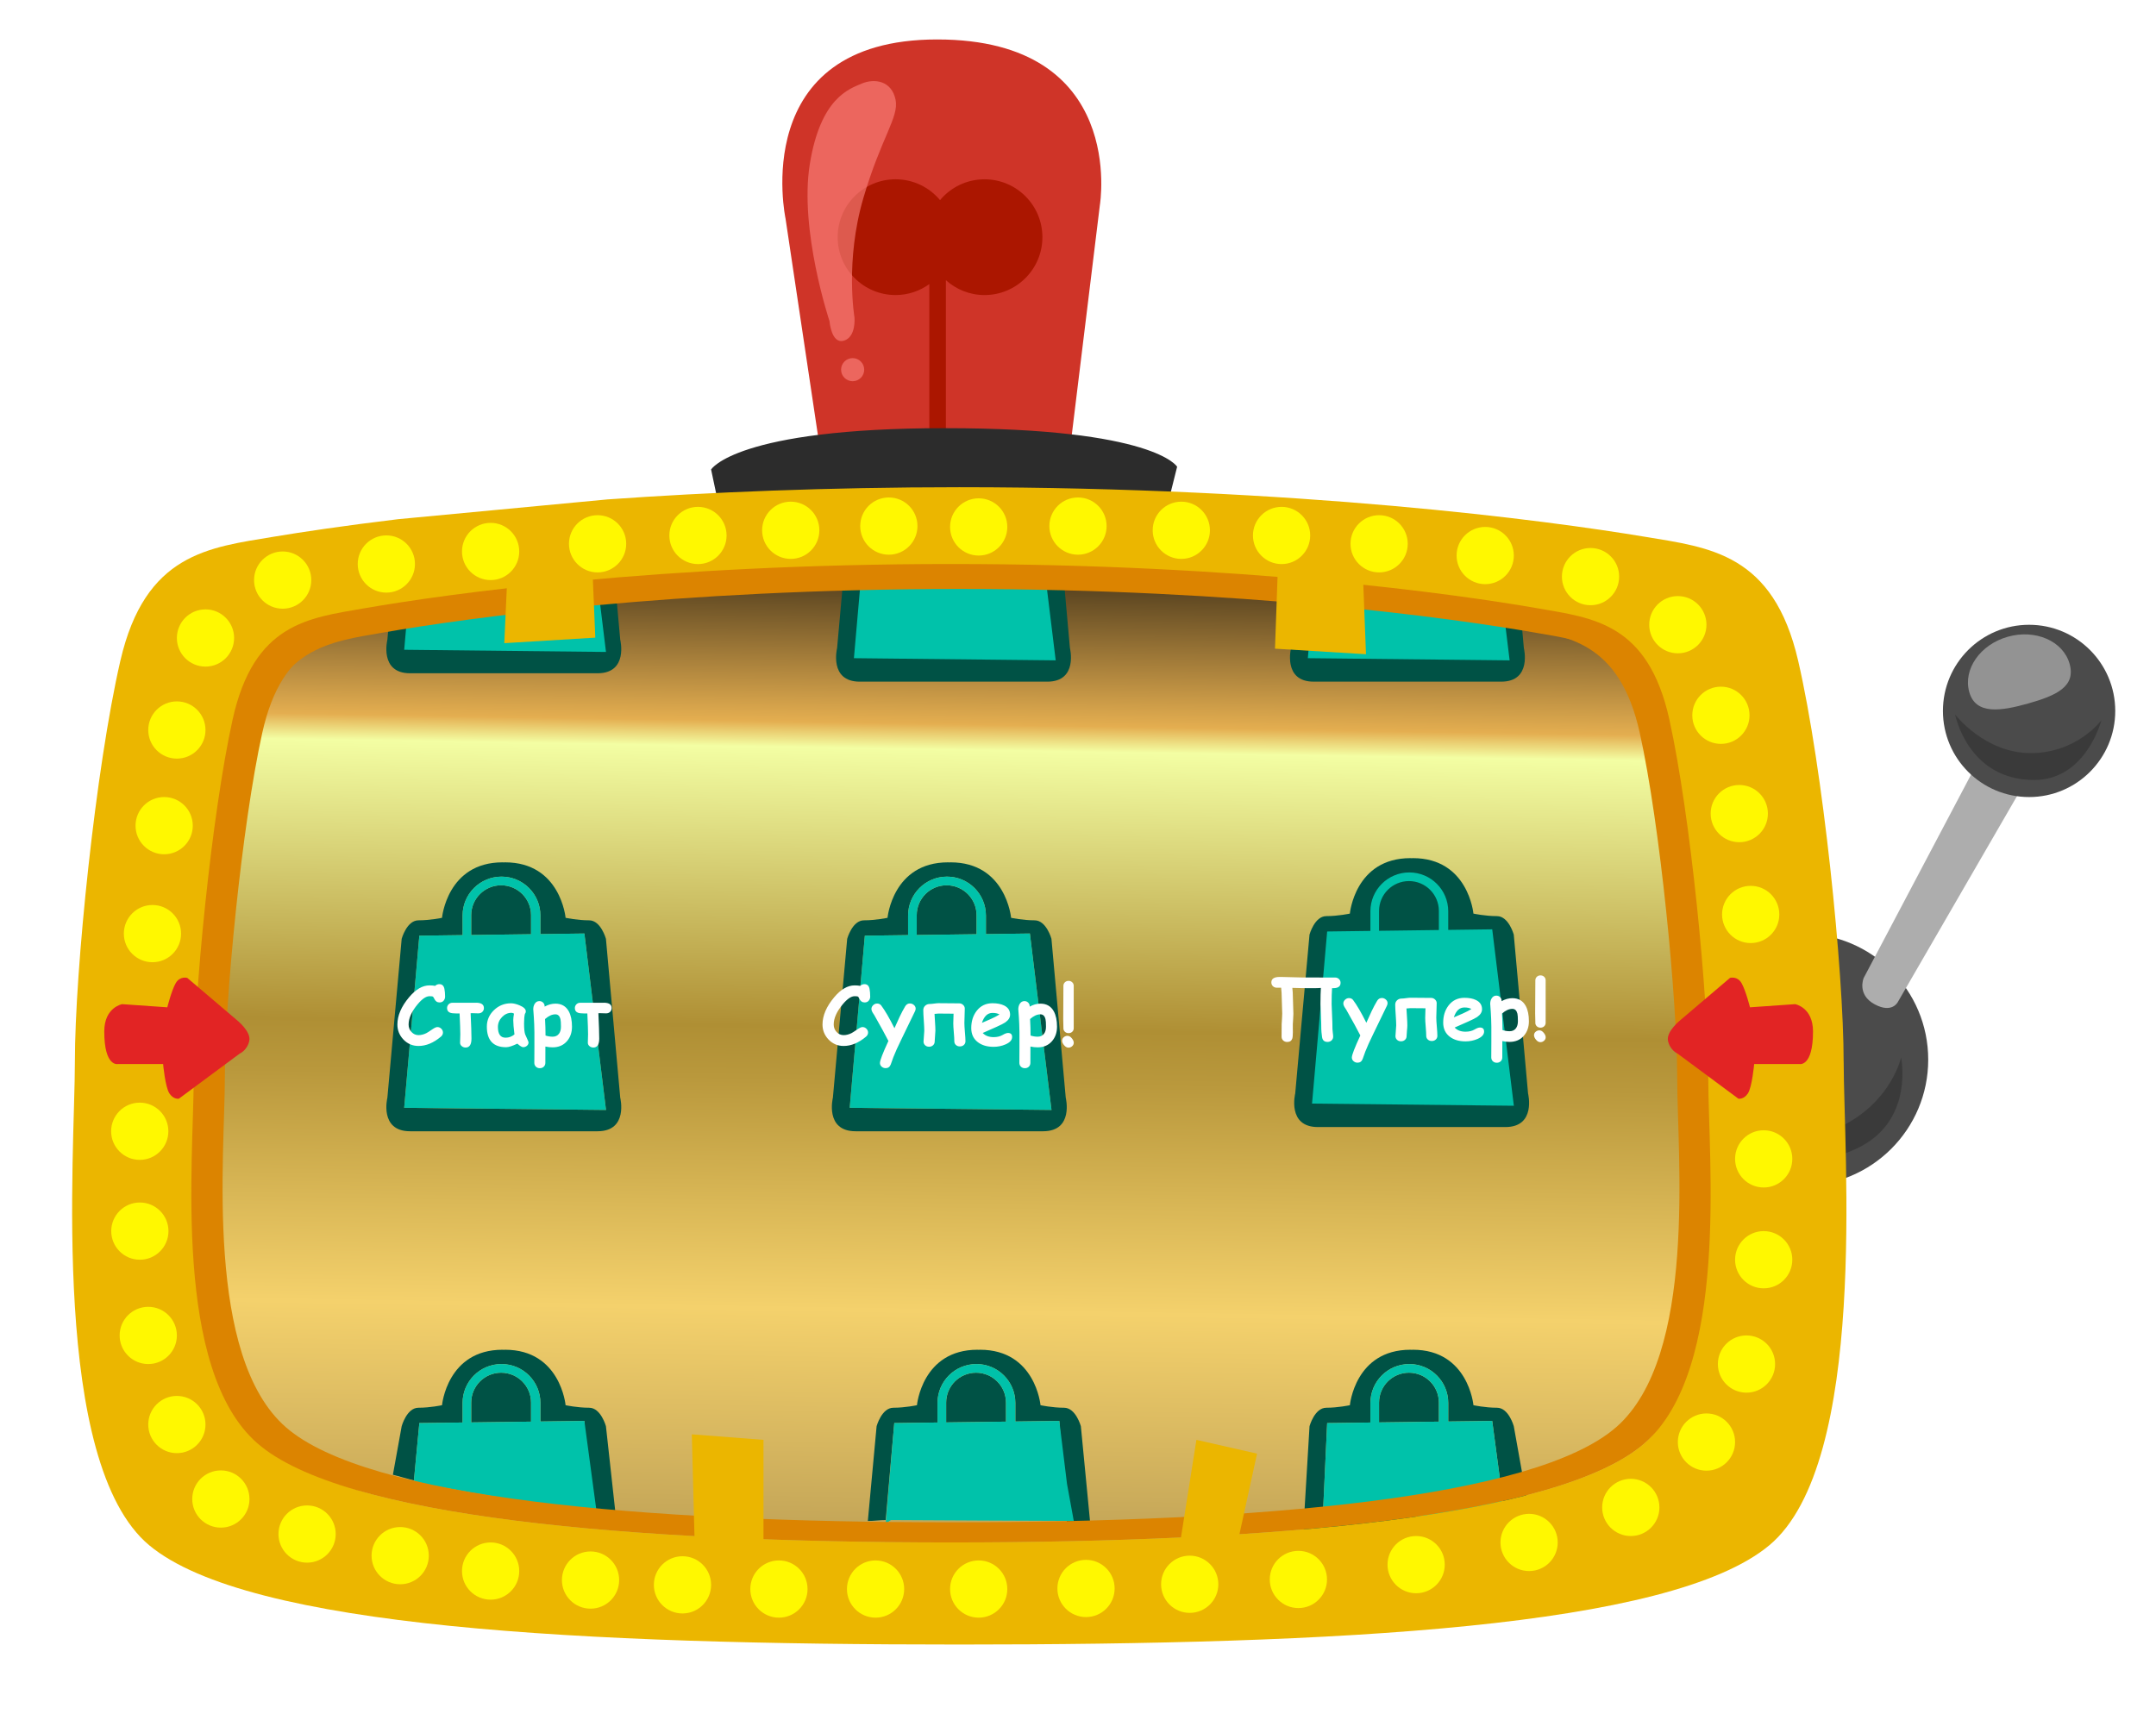 <svg xmlns="http://www.w3.org/2000/svg" width="512.975" height="407.979" viewBox="0 0 512.975 407.979"><filter filterUnits="objectBoundingBox" id="b"><feGaussianBlur result="blur" in="SourceAlpha" stdDeviation="12"/><feOffset result="offsetBlurredAlpha" in="blur" dy="5"/><feMerge><feMergeNode in="offsetBlurredAlpha"/><feMergeNode in="SourceGraphic"/></feMerge></filter><circle fill="#4B4B4B" cx="428.781" cy="252.19" r="29.998" enable-background="new"/><path fill="#2B2B2B" d="M452.332 251.646s-2.188 10.004-13.293 15.92c-11.11 5.92-22.5 1.565-22.5 1.565s10.36 12.158 26.312 3.658c12.52-6.67 9.476-21.138 9.476-21.138z" opacity=".502" enable-background="new"/><path fill="#CF3428" d="M222.99 9.39c-45.27 0-36.085 42.645-36.085 42.645l8.53 57.078 59.045-1.312 7.217-59.04s6.56-39.37-38.707-39.37z" enable-background="new"/><path fill="#AB1600" d="M234.24 42.672c-4.252 0-8.052 1.93-10.578 4.957-2.527-3.03-6.327-4.96-10.58-4.96-7.607 0-13.774 6.165-13.774 13.773 0 7.607 6.167 13.775 13.775 13.775 3.004 0 5.772-.978 8.035-2.61V113h3.936V66.68c2.44 2.19 5.65 3.54 9.188 3.54 7.607 0 13.775-6.168 13.775-13.775 0-7.61-6.168-13.776-13.776-13.776z" enable-background="new"/><path fill="#FF8783" d="M200.758 81.086c2.975-.85 2.55-5.523 2.55-5.523s-2.298-13.435 2.125-28.467c4.25-14.445 8.508-19.216 7.65-23.367-.95-4.6-5.1-5.1-8.075-3.83-2.976 1.275-9.775 3.4-12.325 19.12-2.55 15.72 4.675 37.39 4.675 37.39s.424 5.523 3.4 4.673zm2.112 4.143c-1.52 0-2.75 1.23-2.75 2.75s1.23 2.75 2.75 2.75 2.75-1.236 2.75-2.75-1.23-2.75-2.75-2.75z" opacity=".6" enable-background="new"/><path fill="#2C2C2C" d="M224.957 101.896c-49.86 0-55.766 9.84-55.766 9.84l2.63 12.467 105.626-2.625 2.625-10.497s-5.25-9.18-55.11-9.18z" enable-background="new"/><path fill="#ADADAD" d="M478.84 178c-3.608-2.297-4.265-4.265-4.265-4.265l-31.163 59.046s-1.64 3.94 2.624 6.237 5.576-.656 5.576-.656l33.788-58.39s-2.952.328-6.56-1.97z" enable-background="new"/><g enable-background="new"><linearGradient id="a" gradientUnits="userSpaceOnUse" x1="228.766" y1="129.197" x2="224.867" y2="370.429"><stop offset="0" stop-color="#2F2311"/><stop offset=".179" stop-color="#E4AE50"/><stop offset=".204" stop-color="#F3FEA3"/><stop offset=".479" stop-color="#AF8F34"/><stop offset=".53" stop-color="#B9983C"/><stop offset=".758" stop-color="#F4D16C"/><stop offset=".99" stop-color="#C0A256"/></linearGradient><path fill="url(#a)" d="M409.883 256.29c0-19.665-4.29-63.46-9.44-86.7-5.15-23.238-18.37-24.49-31.754-26.812-20.59-3.573-72.04-10.716-142.36-10.724h-.125c-70.32.008-121.77 7.15-142.357 10.724-13.386 2.324-26.606 3.575-31.756 26.813-5.15 23.24-9.44 67.04-9.44 86.7 0 3.737-.186 8.58-.346 14.11-.68 23.572-.894 59.49 15.794 73.972 20.588 17.87 90.053 23.93 168.11 23.934h.108c78.058-.003 147.522-6.064 168.112-23.934 20.597-17.88 15.447-68.42 15.447-88.08z"/></g><g enable-background="new"><path fill="#005245" d="M108.06 345.987c-1.287-.227-2.552-.46-3.796-.696 1.244.24 2.508.47 3.796.7zm4.87.813c-1.443-.23-2.867-.463-4.262-.705 1.395.242 2.82.475 4.262.704zm21.75 2.783c-1.67-.17-3.313-.35-4.942-.533 1.628.183 3.272.363 4.942.533zm-8.33-15.783c0-3.928-3.187-7.11-7.116-7.11s-7.116 3.183-7.116 7.11v4.723l14.232-.186V333.8z"/><path fill="#005245" d="M110.06 338.55v-4.664c0-5.11 4.146-9.254 9.26-9.254 5.113 0 9.26 4.143 9.26 9.254v4.422l10.46-.138.884 21.51c1.542.14 4.962.47 6.534.602l-2.288-20.853s-1.2-4.4-4-4.4-5.6-.6-5.6-.6-1.2-13.2-14.4-13.2c-.1 0-.2.01-.3.02-.1-.01-.2-.02-.3-.02-13.2 0-14.4 13.2-14.4 13.2s-2.8.6-5.6.6-4 4.4-4 4.4l-2.087 11.55c1.32.31 3.617 1.032 5 1.33l1.29-13.63 10.287-.134z"/><path fill="#005245" d="M99.708 344.373c1.263.27 2.548.53 3.86.786-1.312-.26-2.596-.52-3.86-.79zm18.607 3.234c-1.506-.213-2.984-.435-4.444-.66 1.46.226 2.94.448 4.45.66zm4.885.657c-1.46-.188-2.904-.38-4.326-.58 1.422.2 2.866.392 4.327.58zm5.506.67c-1.59-.184-3.16-.37-4.707-.566 1.542.194 3.113.382 4.702.566zm11.217 1.156c-1.656-.152-3.298-.31-4.917-.475 1.62.165 3.26.323 4.917.475z"/><path fill="#00C2AA" d="M141.983 360.062l-2.945-21.893-10.46.133v-4.422c0-5.11-4.146-9.253-9.26-9.253-5.113 0-9.26 4.143-9.26 9.254v4.665l-10.287.133-1.284 13.63c0 1.08 43.5 7.75 43.5 7.75zM112.117 333.8c0-3.928 3.187-7.11 7.116-7.11s7.116 3.183 7.116 7.11v4.537l-14.237.186V333.8z"/></g><g enable-background="new"><path fill="#005245" d="M253.57 261.23l-3.4-37.8s-1.2-4.4-4-4.4-5.6-.6-5.6-.6-1.2-13.2-14.4-13.2c-.1 0-.2.015-.3.02-.1-.006-.2-.02-.3-.02-13.2 0-14.4 13.2-14.4 13.2s-2.8.6-5.6.6-4 4.4-4 4.4l-3.4 37.8s-2 8 5.4 8h44.6c7.4 0 5.4-8 5.4-8zm-51.4 2.414l3.602-40.96 10.288-.134v-4.664c0-5.11 4.146-9.254 9.26-9.254 5.113 0 9.26 4.143 9.26 9.254v4.422l10.46-.138 5.144 41.988-48.013-.514z"/><path fill="#005245" d="M225.233 210.688c-3.93 0-7.116 3.184-7.116 7.11v4.724l14.232-.186V217.8c0-3.928-3.19-7.112-7.12-7.112z"/><path fill="#00C2AA" d="M234.58 222.308v-4.422c0-5.11-4.147-9.254-9.26-9.254-5.115 0-9.26 4.143-9.26 9.254v4.664l-10.29.135-3.6 40.96 48.012.514-5.145-41.99-10.458.134zm-2.23.03l-14.232.185V217.8c0-3.928 3.187-7.11 7.116-7.11s7.116 3.183 7.116 7.11v4.537z"/></g><path fill="#005245" d="M363.57 260.23l-3.4-37.8s-1.2-4.4-4-4.4-5.6-.6-5.6-.6-1.2-13.2-14.4-13.2c-.1 0-.2.015-.3.02-.1-.006-.2-.02-.3-.02-13.2 0-14.4 13.2-14.4 13.2s-2.8.6-5.6.6-4 4.4-4 4.4l-3.4 37.8s-2 8 5.4 8h44.6c7.4 0 5.4-8 5.4-8z"/><path fill="#00C2AA" d="M355.038 221.17l-10.46.138v-4.422c0-5.11-4.145-9.254-9.26-9.254-5.113 0-9.26 4.143-9.26 9.254v4.664l-10.287.135-3.6 40.96 48.016.514-5.144-41.99zm-12.688.167l-14.232.186V216.8c0-3.928 3.187-7.11 7.116-7.11s7.116 3.183 7.116 7.11v4.537z"/><g enable-background="new"><path fill="#005245" d="M147.57 261.23l-3.4-37.8s-1.2-4.4-4-4.4-5.6-.6-5.6-.6-1.2-13.2-14.4-13.2c-.1 0-.2.014-.3.02-.1-.006-.2-.02-.3-.02-13.2 0-14.4 13.2-14.4 13.2s-2.8.6-5.6.6-4 4.4-4 4.4l-3.4 37.8s-2 8 5.4 8h44.6c7.4 0 5.4-8 5.4-8zm-51.4 2.414l3.602-40.96 10.288-.134v-4.664c0-5.11 4.146-9.254 9.26-9.254 5.113 0 9.26 4.143 9.26 9.254v4.422l10.46-.138 5.144 41.988-48.013-.514z"/><path fill="#005245" d="M119.233 210.688c-3.93 0-7.116 3.184-7.116 7.11v4.724l14.232-.186V217.8c0-3.928-3.19-7.112-7.12-7.112z"/><path fill="#00C2AA" d="M128.578 222.308v-4.422c0-5.11-4.146-9.254-9.26-9.254-5.113 0-9.26 4.143-9.26 9.254v4.664l-10.287.135-3.6 40.96 48.016.514-5.145-41.99-10.46.134zm-2.228.03l-14.232.185V217.8c0-3.928 3.187-7.11 7.116-7.11s7.116 3.183 7.116 7.11v4.537z"/></g><g enable-background="new"><path fill="#005245" d="M147.57 152.23l-.988-10.985c-24.668 2.024-43.186 4.58-53.994 6.34l-.418 4.645s-2 8 5.4 8h44.6c7.4 0 5.4-8 5.4-8z"/><path fill="#00C2AA" d="M142.52 141.588c-19.74 1.712-35.253 3.733-45.67 5.324l-.68 7.73 48.013.516-1.663-13.57z"/></g><g enable-background="new"><path fill="#005245" d="M254.57 154.23l-1.423-15.816c-8.576-.228-17.517-.358-26.82-.36h-.117c-8.867.002-17.407.12-25.615.328l-1.426 15.848s-2 8 5.4 8h44.6c7.4 0 5.4-8 5.4-8z"/><path fill="#00C2AA" d="M248.873 138.308c-7.265-.16-14.777-.253-22.545-.254h-.118c-7.37 0-14.508.085-21.427.23l-1.613 18.36 48.012.514-2.31-18.85z"/></g><g enable-background="new"><path fill="#005245" d="M362.57 154.23l-.567-6.31-.55-.09c-10.227-1.705-28.49-4.3-53.133-6.39l-1.15 12.788s-2 8 5.4 8h44.6c7.4 0 5.4-8 5.4-8z"/><path fill="#00C2AA" d="M357.97 147.267c-9.965-1.573-25.448-3.667-45.494-5.464l-1.305 14.84 48.017.516-1.212-9.897z"/></g><g enable-background="new"><path fill="#005245" d="M335.233 326.688c-3.93 0-7.116 3.184-7.116 7.11v4.724l14.232-.186V333.8c0-3.928-3.19-7.112-7.12-7.112z"/><path fill="#005245" d="M314.786 359.833l.985-21.148 10.29-.135v-4.664c0-5.11 4.15-9.254 9.26-9.254 5.116 0 9.26 4.143 9.26 9.254v4.422l10.46-.138 3.05 22.847c2.026-.336 3.95-.724 5.73-1.184l-3.646-20.404s-1.2-4.4-4-4.4-5.6-.6-5.6-.6-1.2-13.2-14.4-13.2c-.1 0-.2.01-.3.02-.1-.01-.2-.02-.3-.02-13.2 0-14.4 13.2-14.4 13.2s-2.8.6-5.6.6-4 4.4-4 4.4l-1.503 25.13c14.983-1.328 30.81-1.37 43.41-2.897-11.04.746-25.13-3.14-38.69-1.834z"/><path fill="#00C2AA" d="M358.086 361.017l-3.048-22.847-10.46.138v-4.422c0-5.11-4.145-9.254-9.26-9.254-5.113 0-9.26 4.143-9.26 9.254v4.664l-10.287.135-.98 21.148c13.56-1.305 27.65 2.58 38.69 1.833 1.605-.108 3.146-.312 4.61-.646v-.003zm-15.736-22.68l-14.232.186V333.8c0-3.928 3.187-7.11 7.116-7.11s7.116 3.183 7.116 7.11v4.537z"/></g><g enable-background="new"><path fill="#005245" d="M217.525 353.393c-.773-.005-1.543-.013-2.313-.02.77.008 1.54.015 2.313.02zm33.638-.197c-.457.008-.914.017-1.373.024.458-.007.916-.016 1.373-.024zm-17.143.204c.63-.003 1.25-.01 1.878-.014-.627.006-1.25.01-1.877.014zm5.33-19.6c0-3.928-3.187-7.11-7.116-7.11s-7.116 3.183-7.116 7.11v4.723l14.232-.186V333.8zm4.287 19.512c-.6.007-1.195.016-1.796.022.6-.006 1.2-.014 1.8-.022z"/><path fill="#005245" d="M223.06 338.55v-4.664c0-5.11 4.146-9.254 9.26-9.254 5.113 0 9.26 4.143 9.26 9.254v4.422l10.46-.138 1.834 24.393c1.51-.032 4.03.037 5.526 0l-2.23-23.134s-1.2-4.4-4-4.4-5.6-.6-5.6-.6-1.2-13.2-14.4-13.2c-.1 0-.2.01-.3.02-.1-.01-.198-.02-.3-.02-13.2 0-14.4 13.2-14.4 13.2s-2.8.6-5.6.6-4 4.4-4 4.4l-2.087 22.55c1.378.014 2.864-.23 4.25-.22l2.04-23.08 10.287-.134z"/><path fill="#00C2AA" d="M255.484 361.975l-1.612-8.836-1.834-14.97-10.46.134v-4.422c0-5.11-4.145-9.254-9.26-9.254-5.113 0-9.26 4.143-9.26 9.254v4.664l-10.287.133-2.034 23.89 1.25-.81c1.238.01 42.604.23 43.502.21zm-30.367-23.453V333.8c0-3.928 3.187-7.11 7.116-7.11s7.116 3.183 7.116 7.11v4.537l-14.237.185z"/></g><path fill="#FFF" d="M104.542 234.22c-.394 0-.73.136-1.008.408-.17-.038-.37-.066-.595-.085-.23-.02-.48-.03-.76-.03-1.65 0-3.26.94-4.84 2.816-1.86 2.21-2.788 4.38-2.788 6.5 0 1.356.47 2.535 1.408 3.54.983 1.04 2.188 1.56 3.614 1.56 1.807 0 3.582-.737 5.325-2.208.33-.28.493-.605.493-.98 0-.335-.123-.633-.37-.894-.267-.277-.59-.417-.97-.417-.254 0-.628.166-1.123.495-.734.5-1.216.812-1.444.932-.646.33-1.283.493-1.91.493-.647 0-1.202-.247-1.665-.742-.46-.493-.692-1.086-.692-1.777 0-1.514.73-3.14 2.195-4.877 1.047-1.242 1.97-1.864 2.768-1.864.408 0 .66.022.75.066.13.058.258.23.385.514.272.604.694.904 1.265.904.454 0 .803-.17 1.044-.513.184-.26.275-.55.275-.864 0-.71-.056-1.33-.16-1.863-.155-.743-.555-1.113-1.2-1.113zm8.73 4.43h-5.62c-.38 0-.69.126-.928.376-.238.25-.356.547-.356.89 0 .538.237.902.713 1.093.3.12.776.18 1.42.18h.85c.112 2.42.17 4.063.17 4.932 0 .222-.01.56-.028 1.013-.02.452-.03.79-.03 1.012 0 .342.14.624.42.846.26.208.56.312.903.312.927 0 1.39-.71 1.39-2.13 0-1.174-.066-3.184-.2-6.03.114-.013.22-.02.313-.02.172 0 .427.01.766.024.34.015.596.022.767.022.387 0 .7-.12.946-.36s.367-.54.367-.895c0-.85-.62-1.275-1.857-1.275zm11.677 7.515c-.176-.527-.26-1.39-.26-2.59 0-.508.02-.95.05-1.33.035-.38.085-.696.148-.947.146-.17.22-.367.22-.594 0-.54-.48-1.014-1.438-1.42-.792-.34-1.49-.51-2.092-.51-1.57 0-2.92.544-4.05 1.63-1.13 1.088-1.692 2.396-1.692 3.924 0 1.63.382 2.853 1.146 3.67.764.818 1.91 1.228 3.438 1.228.31 0 .69-.07 1.133-.214.443-.144.957-.354 1.54-.633.634.56 1.097.842 1.39.842.335 0 .632-.11.888-.33.26-.22.388-.496.388-.828 0-.075-.124-.383-.37-.923-.274-.596-.42-.922-.44-.98zm-3.537.602c-.353.13-.725.195-1.118.195-.61 0-1.065-.214-1.37-.642-.304-.428-.456-1.066-.456-1.916 0-.888.323-1.67.97-2.345.646-.68 1.4-1.018 2.264-1.018.07 0 .153.015.252.043.098.027.21.073.337.137-.057.323-.1.617-.128.88s-.044.496-.044.7c0 .747.096 1.875.286 3.384-.31.254-.64.446-.993.576zm10.73-7.907c-.43 0-.86.06-1.288.176s-.855.296-1.28.537l.01-.095c0-.337-.12-.625-.36-.866-.242-.24-.54-.36-.895-.36-.462 0-.83.212-1.103.637-.234.37-.35.82-.35 1.35 0-.118.046.51.14 1.87.07.99.115 2.17.134 3.536.015.97.015 2.222 0 3.756-.01 2.066-.02 3.25-.02 3.547 0 .367.126.672.374.913.247.24.56.36.94.36.38 0 .694-.12.942-.36.246-.24.37-.546.37-.913l.01-3.88c.602.13 1.175.19 1.72.19 1.427 0 2.565-.49 3.415-1.473.794-.914 1.19-2.064 1.19-3.453 0-1.483-.25-2.69-.75-3.623-.67-1.233-1.735-1.852-3.193-1.852zm.847 7.17c-.35.463-.85.694-1.5.694-.564 0-1.13-.092-1.693-.276 0-1.312-.04-2.62-.115-3.927.42-.37.834-.65 1.246-.84.41-.19.82-.28 1.22-.28.62 0 1.02.39 1.204 1.16.076.33.114.925.114 1.78 0 .71-.16 1.275-.477 1.694zm10.69-7.38h-5.62c-.38 0-.69.126-.927.376s-.356.547-.356.89c0 .538.236.902.712 1.093.296.12.77.18 1.415.18h.846c.115 2.42.17 4.063.17 4.932 0 .222-.01.56-.026 1.013-.02.452-.03.79-.03 1.012 0 .342.14.624.42.846.26.208.56.312.902.312.926 0 1.39-.71 1.39-2.13 0-1.174-.067-3.184-.2-6.03.113-.013.218-.02.313-.02.17 0 .426.01.766.024.34.015.595.022.766.022.387 0 .702-.12.946-.36s.364-.54.364-.895c-.003-.85-.62-1.275-1.857-1.275zm62.01-4.43c-.394 0-.73.136-1.01.408-.17-.038-.37-.066-.593-.085-.227-.02-.48-.03-.758-.03-1.65 0-3.264.94-4.84 2.816-1.86 2.21-2.79 4.38-2.79 6.5 0 1.356.47 2.535 1.41 3.54.982 1.04 2.187 1.56 3.613 1.56 1.807 0 3.582-.737 5.325-2.208.33-.28.493-.605.493-.98 0-.335-.122-.633-.37-.894-.266-.277-.59-.417-.97-.417-.253 0-.627.166-1.122.495-.734.5-1.216.812-1.444.932-.646.33-1.283.493-1.91.493-.647 0-1.202-.247-1.665-.742-.46-.493-.693-1.086-.693-1.777 0-1.514.73-3.14 2.195-4.877 1.047-1.242 1.97-1.864 2.768-1.864.407 0 .658.022.75.066.13.058.257.23.384.514.272.604.694.904 1.265.904.454 0 .803-.17 1.044-.513.184-.26.276-.55.276-.864 0-.71-.054-1.33-.16-1.863-.153-.743-.55-1.113-1.2-1.113zm10.803 4.592c-.476 0-.85.23-1.122.685-.43.717-.87 1.547-1.32 2.49-.144.312-.556 1.22-1.233 2.72-1.198-2.408-2.248-4.212-3.148-5.41-.237-.31-.56-.466-.98-.466-.356 0-.67.13-.94.396-.275.26-.41.56-.41.903 0 .24.084.506.256.8l.466.73c1.516 2.675 2.62 4.7 3.32 6.076-1.343 2.903-2.015 4.65-2.015 5.24 0 .354.136.65.41.884.27.233.588.35.95.35.582 0 .988-.3 1.217-.894.285-.773.494-1.356.627-1.75.425-1.09 1.043-2.463 1.854-4.117 1.496-3.08 2.59-5.344 3.28-6.78.108-.224.162-.427.162-.61 0-.35-.14-.644-.418-.885-.28-.24-.596-.362-.952-.362zm12.962 4.67c0-.38.016-.955.047-1.723.032-.77.048-1.35.048-1.73 0-.33-.13-.62-.394-.87-.264-.247-.572-.37-.928-.37-.547 0-1.368-.007-2.465-.02s-1.918-.02-2.463-.02c-.234 0-.58.032-1.036.096-.457.062-.8.094-1.027.094-.457 0-.83.14-1.123.42-.292.278-.438.627-.438 1.046 0 .55.04 1.37.12 2.462.077 1.09.117 1.907.117 2.452 0 .285-.03.712-.09 1.28s-.09.992-.09 1.278c0 .354.124.65.374.884.25.234.567.353.947.353s.697-.117.95-.352.382-.53.382-.884c0-.287.027-.71.084-1.28.058-.567.086-.994.086-1.28 0-.513-.027-1.182-.085-2.005-.073-1.06-.114-1.73-.12-2.017.4-.05.716-.077.95-.077l3.576.03c-.045 1.18-.066 1.943-.066 2.292 0 .476.04 1.186.122 2.13.083.945.125 1.658.125 2.14 0 .355.123.648.373.88.25.23.566.348.946.348.386 0 .704-.115.955-.347.25-.23.377-.524.377-.88 0-.487-.042-1.21-.13-2.168-.082-.96-.124-1.68-.124-2.17zm10.374 2.358c-.316 0-.738.155-1.265.466-.59.35-1.31.523-2.158.523-.56 0-1.055-.088-1.485-.25-.432-.167-.8-.41-1.104-.74l3.206-1.42c1.07-.477 1.784-.838 2.14-1.085.78-.54 1.17-1.158 1.17-1.855 0-.99-.48-1.717-1.437-2.187-.73-.354-1.646-.532-2.75-.532-1.59 0-2.855.617-3.793 1.847-.844 1.11-1.265 2.467-1.265 4.07 0 1.452.53 2.577 1.596 3.376.962.723 2.2 1.084 3.717 1.084.995 0 1.937-.19 2.824-.57 1.06-.457 1.59-1.046 1.59-1.77 0-.64-.33-.96-.99-.96zm-5.19-4.185c.42-.393.92-.59 1.51-.59.686 0 1.24.12 1.665.362-.507.33-1.188.688-2.045 1.074l-2.14.928c.256-.785.59-1.375 1.01-1.77zm12.912-2.795c-.43 0-.86.06-1.288.176s-.854.296-1.28.537l.01-.095c0-.337-.12-.625-.36-.866-.24-.24-.54-.36-.894-.36-.46 0-.83.212-1.102.637-.236.37-.354.82-.354 1.35 0-.118.047.51.143 1.87.07.99.113 2.17.132 3.536.012.97.012 2.222 0 3.756-.014 2.066-.02 3.25-.02 3.547 0 .367.123.672.37.913.25.24.562.36.942.36s.693-.12.94-.36c.248-.24.37-.546.37-.913l.01-3.88c.604.13 1.177.19 1.723.19 1.425 0 2.562-.49 3.412-1.473.793-.914 1.19-2.064 1.19-3.453 0-1.483-.252-2.69-.753-3.623-.67-1.233-1.736-1.852-3.195-1.852zm.846 7.17c-.35.463-.85.694-1.504.694-.564 0-1.13-.092-1.693-.276 0-1.312-.037-2.62-.113-3.927.42-.37.833-.65 1.245-.84.412-.19.817-.28 1.217-.28.62 0 1.023.39 1.207 1.16.08.33.117.925.117 1.78 0 .71-.158 1.275-.476 1.694zm4.62-1.322c0 .336.115.615.347.837s.524.333.88.333c.354 0 .647-.11.88-.333.23-.222.347-.5.347-.837v-10.09c0-.336-.117-.616-.352-.84-.235-.227-.526-.34-.875-.34s-.64.113-.875.34c-.234.224-.352.504-.352.84 0 .875-.006 2.188-.02 3.938s-.024 3.062-.024 3.937c0 .248.008.617.023 1.108s.022.86.022 1.11zm2.016 2.416c-.323-.406-.675-.61-1.056-.61-.33 0-.62.112-.88.334-.26.223-.39.498-.39.827 0 .323.147.673.445 1.047.33.405.685.608 1.065.608.33 0 .62-.114.88-.343s.384-.504.384-.827c0-.317-.148-.662-.446-1.036zm62.588-14.477l-7.92-.02c-.502 0-1.248-.02-2.24-.057s-1.74-.057-2.24-.057c-.07 0-.187-.004-.352-.01h-.38c-1.332 0-1.997.435-1.997 1.303 0 .36.125.662.375.903.254.24.57.36.95.36.29 0 .627-.007 1.007-.01.07.802.105 1.214.105 1.232.1 3.088.15 4.745.15 4.974 0 .29-.017.696-.055 1.217-.045.57-.07.976-.076 1.217-.013.515-.02 1.525-.02 3.034 0 .36.13.66.386.895s.572.35.946.35c.62 0 1.024-.267 1.21-.8.094-.266.142-.763.142-1.49 0-.12-.003-.445-.01-.97-.006-.396-.006-.715 0-.96.007-.25.032-.665.077-1.248.04-.533.058-.948.058-1.246 0-.253-.05-1.933-.153-5.04-.038-.5-.07-.874-.095-1.12 1.482.05 3.007.075 4.573.075 1.18 0 1.92-.02 2.217-.065-.063.892-.096 2.17-.096 3.83 0 .432.033 1.287.097 2.567.066 1.28.098 2.412.098 3.396 0 .35.06.98.18 1.89.103.78.54 1.17 1.313 1.17.374 0 .69-.12.946-.355s.386-.538.386-.9c0-.202-.026-.503-.083-.902-.057-.4-.085-.7-.085-.903 0-1.003-.032-2.165-.1-3.486-.065-1.32-.1-2.146-.1-2.477 0-1.598.035-2.855.105-3.775 1.35.07 2.025-.35 2.025-1.264 0-.36-.127-.662-.38-.903-.25-.242-.57-.363-.95-.363zm11.155 4.87c-.477 0-.85.228-1.123.685-.432.716-.872 1.547-1.322 2.49-.146.312-.558 1.22-1.236 2.72-1.2-2.408-2.248-4.212-3.148-5.41-.234-.31-.56-.466-.98-.466-.353 0-.668.13-.94.39-.272.26-.41.562-.41.903 0 .24.087.503.258.794l.47.732c1.515 2.675 2.62 4.7 3.32 6.076-1.346 2.903-2.02 4.65-2.02 5.24 0 .354.137.648.41.884.27.235.59.353.95.353.583 0 .99-.298 1.217-.894.286-.775.495-1.36.628-1.75.426-1.093 1.044-2.465 1.855-4.12 1.494-3.08 2.59-5.34 3.28-6.78.106-.222.16-.424.16-.61 0-.347-.14-.64-.418-.882-.28-.243-.597-.363-.952-.363zm12.96 4.67c0-.382.016-.955.05-1.723.03-.767.046-1.344.046-1.73 0-.33-.132-.618-.395-.865-.263-.25-.57-.376-.927-.376-.544 0-1.365-.006-2.462-.02s-1.915-.02-2.46-.02c-.234 0-.58.033-1.036.097-.457.064-.8.096-1.027.096-.456 0-.83.14-1.122.417-.292.28-.438.628-.438 1.047 0 .55.04 1.373.12 2.464.078 1.09.117 1.908.117 2.453 0 .286-.03.713-.09 1.28-.06.567-.09.993-.09 1.278 0 .355.124.65.375.885.25.235.563.353.944.353.38 0 .698-.117.95-.352.255-.23.38-.53.38-.882 0-.285.03-.71.088-1.278.06-.568.087-.995.087-1.28 0-.514-.028-1.183-.085-2.007-.075-1.06-.116-1.73-.123-2.016.4-.05.716-.076.95-.076l3.575.03c-.044 1.18-.066 1.943-.066 2.29 0 .478.04 1.188.123 2.13.082.947.123 1.66.123 2.14 0 .357.125.65.376.88.25.23.563.35.944.35.386 0 .704-.118.955-.35.25-.23.376-.524.376-.88 0-.488-.043-1.21-.128-2.168-.085-.957-.128-1.68-.128-2.167zm10.375 2.357c-.317 0-.738.155-1.265.466-.59.35-1.31.523-2.156.523-.557 0-1.05-.083-1.482-.248-.43-.164-.8-.412-1.102-.74l3.205-1.418c1.07-.476 1.787-.837 2.14-1.084.78-.54 1.17-1.157 1.17-1.854 0-.99-.48-1.72-1.434-2.19-.73-.357-1.646-.53-2.748-.53-1.593 0-2.857.61-3.796 1.84-.842 1.11-1.264 2.466-1.264 4.07 0 1.452.532 2.577 1.598 3.376.964.722 2.203 1.083 3.718 1.083.996 0 1.938-.19 2.825-.57 1.06-.457 1.59-1.047 1.59-1.77 0-.64-.33-.96-.99-.96zm-5.192-4.185c.42-.398.923-.59 1.513-.59.685 0 1.24.12 1.664.36-.505.33-1.186.69-2.042 1.07-.71.305-1.423.61-2.14.923.254-.784.59-1.374 1.008-1.768zm12.914-2.8c-.43 0-.86.06-1.288.175-.43.117-.855.296-1.28.537l.01-.096c0-.336-.12-.624-.36-.865-.24-.24-.54-.36-.896-.36-.463 0-.83.213-1.103.638-.234.373-.352.823-.352 1.35 0-.115.045.51.14 1.873.07.99.114 2.17.134 3.538.012.97.012 2.224 0 3.757-.014 2.066-.02 3.25-.02 3.547 0 .367.123.672.37.912s.562.36.94.36c.38 0 .695-.12.94-.36.25-.24.373-.546.373-.913l.01-3.88c.6.127 1.175.19 1.72.19 1.427 0 2.564-.49 3.414-1.474.792-.913 1.188-2.063 1.188-3.452 0-1.482-.25-2.69-.75-3.622-.672-1.236-1.737-1.855-3.195-1.855zm.847 7.17c-.35.463-.85.693-1.502.693-.563 0-1.127-.092-1.69-.275 0-1.31-.04-2.62-.115-3.928.42-.374.834-.654 1.246-.84.412-.19.817-.282 1.217-.282.62 0 1.02.39 1.205 1.16.076.33.114.925.114 1.78 0 .71-.16 1.275-.476 1.694zm4.62-1.32c0 .334.118.613.35.835s.524.332.88.332.647-.11.88-.334.347-.502.347-.838v-10.09c0-.337-.115-.617-.35-.84-.234-.228-.526-.34-.875-.34s-.64.112-.874.34c-.234.223-.352.503-.352.84 0 .874-.008 2.187-.023 3.937-.016 1.75-.023 3.062-.023 3.937 0 .246.01.616.024 1.107s.023.86.023 1.107zm2.018 2.413c-.322-.405-.675-.608-1.055-.608-.33 0-.625.11-.885.332s-.39.497-.39.826c0 .322.15.67.45 1.045.33.406.685.61 1.064.61.33 0 .623-.115.88-.344s.385-.503.385-.826c0-.316-.15-.66-.447-1.036z" enable-background="new"/><path fill="#DC8400" filter="url(#b)" d="M423.44 248.31c0-20.085-4.562-64.822-10.04-88.56-5.477-23.738-19.537-25.016-33.774-27.39-21.896-3.65-76.62-10.946-151.41-10.955h-.13c-29.18.004-55.28 1.118-77.59 2.69l-46.238 4.37c-11.818 1.428-21.135 2.82-27.584 3.896-14.237 2.38-28.297 3.656-33.774 27.39s-10.042 68.48-10.042 88.566S27.38 336.87 49.29 355.13c21.897 18.25 95.78 21.908 178.8 21.91h.122c83.02-.002 156.9-3.66 178.8-21.91 21.907-18.26 16.43-86.733 16.43-106.82zm-33.636 91.857c-19.792 17.253-86.566 23.106-161.602 23.11h-.104c-75.035-.004-141.81-5.857-161.6-23.11-19.802-17.26-14.853-66.058-14.853-85.042 0-18.986 4.126-61.27 9.076-83.71 4.95-22.436 17.66-23.645 30.53-25.888 19.79-3.45 69.25-10.347 136.843-10.355h.12c67.595.008 117.053 6.906 136.843 10.355 12.867 2.243 25.575 3.452 30.526 25.89 4.95 22.437 9.073 64.722 9.073 83.708.004 18.984 4.955 67.782-14.845 85.042z"/><path fill="#DC8400" d="M406.455 256.683c0-19.382-4.21-62.55-9.263-85.455-5.055-22.905-18.027-24.14-31.163-26.43-20.208-3.52-70.698-10.56-139.7-10.57h-.12c-69.01.01-119.5 7.05-139.7 10.57-13.14 2.29-26.11 3.524-31.16 26.43-5.06 22.905-9.27 66.073-9.27 85.455 0 19.38-5.054 69.196 15.16 86.816 20.203 17.61 88.372 23.583 164.973 23.59h.105c76.6-.007 144.77-5.98 164.973-23.59 20.215-17.62 15.16-67.44 15.16-86.82zm-21.948 82.997c-19.373 16.89-84.737 22.618-158.187 22.62h-.102c-73.45-.002-138.814-5.73-158.187-22.62-19.38-16.895-14.533-64.66-14.533-83.245 0-18.585 4.04-59.977 8.885-81.94s17.284-23.146 29.88-25.34c19.37-3.378 67.786-10.13 133.953-10.138h.116c66.168.01 114.58 6.76 133.953 10.137 12.597 2.195 25.036 3.378 29.88 25.34 4.847 21.964 8.884 63.356 8.884 81.94 0 18.585 4.848 66.35-14.535 83.246z"/><path fill="#EBB600" d="M438.657 252.688c0-21.642-4.918-69.845-10.82-95.42s-21.05-26.955-36.39-29.512c-23.593-3.933-82.556-11.795-163.14-11.804h-.14c-31.44.004-59.562 1.205-83.6 2.9l-49.82 4.707c-12.732 1.533-22.77 3.033-29.72 4.19-15.34 2.558-30.49 3.936-36.39 29.51s-10.82 73.78-10.82 95.423-5.9 95.42 17.704 115.093c23.6 19.664 103.2 23.604 192.65 23.607h.136c89.45-.003 169.056-3.943 192.65-23.608 23.607-19.675 17.705-93.45 17.705-115.093zm-47.362 90.81c-20.204 17.613-88.372 23.59-164.973 23.592h-.105c-76.6-.003-144.77-5.98-164.973-23.59-20.214-17.62-15.16-67.437-15.16-86.817 0-19.382 4.21-62.55 9.265-85.455 5.05-22.905 18.02-24.14 31.16-26.43 20.2-3.52 70.69-10.56 139.7-10.57h.12c69.002.01 119.492 7.05 139.7 10.57 13.13 2.29 26.103 3.524 31.16 26.43 5.05 22.905 9.26 66.073 9.26 85.455 0 19.38 5.055 69.196-15.16 86.816z"/><path fill="#E22424" d="M427.12 238.98l-10.75.75s-1-4-2-5.75-2.75-1.25-2.75-1.25l-11.75 10s-3.5 2.75-3 5 2.25 3 2.25 3l14.5 10.75s1.25.25 2.25-1.25 1.5-7 1.5-7h10.75s3.25.782 3.25-7.75c0-5.75-4.25-6.5-4.25-6.5zm-370.812 3.75l-11.75-10s-1.75-.5-2.75 1.25-2 5.75-2 5.75l-10.75-.75s-4.25.75-4.25 6.5c0 8.532 3.25 7.75 3.25 7.75h10.75s.5 5.5 1.5 7 2.25 1.25 2.25 1.25l14.5-10.75s1.75-.75 2.25-3-3-5-3-5z" enable-background="new"/><path fill="#EBB600" d="M120.643 138.636l-.656 14.433 21.65-1.317-.656-15.746-20.333 2.625zm203.71 0l-20.34-2.625-.655 18.37 21.65 1.317-.656-17.057zm-159.1 227.654l16.403 2.625v-26.243L164.6 341.36l.655 24.93zm115.47 1.313l13.777-.656 4.593-20.994-14.434-3.28-3.94 24.93z" enable-background="new"/><circle fill="#4B4B4B" cx="482.779" cy="169.193" r="20.499" enable-background="new"/><path fill="#2B2B2B" d="M483.17 179.23c-11 0-18-9.2-18-9.2s3 15.6 18.8 15.6c12.4 0 16-14.2 16-14.2s-5.8 7.8-16.8 7.8z" opacity=".502" enable-background="new"/><path fill="#FFF" d="M492.42 157.99c-1.527-5.422-8.11-8.31-14.702-6.452-6.59 1.858-10.695 7.76-9.166 13.183s7.465 4.55 14.057 2.69c6.59-1.86 11.34-3.994 9.81-9.416z" opacity=".4" enable-background="new"/><g fill="#FFF800"><circle cx="399.208" cy="148.672" r="6.809"/><circle cx="409.455" cy="170.229" r="6.809"/><circle cx="413.825" cy="193.629" r="6.809"/><circle cx="416.54" cy="217.632" r="6.809"/><circle cx="419.634" cy="275.803" r="6.809"/><circle cx="419.634" cy="299.803" r="6.809"/><circle cx="415.54" cy="324.632" r="6.809"/><circle cx="406.017" cy="343.198" r="6.809"/><circle cx="388.013" cy="358.754" r="6.809"/><circle cx="363.816" cy="367.09" r="6.809"/><circle cx="336.941" cy="372.371" r="6.809"/><circle cx="308.924" cy="375.898" r="6.809"/><circle cx="283.067" cy="377.041" r="6.809"/><circle cx="258.395" cy="378.041" r="6.809"/><circle cx="232.858" cy="378.18" r="6.809"/><circle cx="208.323" cy="378.18" r="6.809"/><circle cx="185.329" cy="378.18" r="6.809"/><circle cx="162.383" cy="377.18" r="6.809"/><circle cx="140.506" cy="376.041" r="6.809"/><circle cx="116.732" cy="373.898" r="6.809"/><circle cx="95.216" cy="370.232" r="6.809"/><circle cx="73.066" cy="365.09" r="6.809"/><circle cx="52.548" cy="356.754" r="6.809"/><circle cx="42.083" cy="339.027" r="6.809"/><circle cx="35.274" cy="317.823" r="6.809"/><circle cx="33.274" cy="292.994" r="6.809"/><circle cx="33.249" cy="269.229" r="6.809"/><circle cx="36.274" cy="222.192" r="6.809"/><circle cx="39.058" cy="196.5" r="6.809"/><circle cx="42.083" cy="173.735" r="6.809"/><circle cx="48.892" cy="151.835" r="6.809"/><circle cx="67.257" cy="138.054" r="6.809"/><circle cx="91.923" cy="134.228" r="6.809"/><circle cx="116.732" cy="131.245" r="6.809"/><circle cx="142.183" cy="129.419" r="6.809"/><circle cx="166.066" cy="127.437" r="6.809"/><circle cx="188.14" cy="126.202" r="6.809"/><circle cx="211.482" cy="125.202" r="6.809"/><circle cx="232.858" cy="125.406" r="6.809"/><circle cx="256.484" cy="125.202" r="6.809"/><circle cx="281.067" cy="126.202" r="6.809"/><circle cx="304.924" cy="127.437" r="6.809"/><circle cx="328.133" cy="129.419" r="6.809"/><circle cx="353.374" cy="132.214" r="6.809"/><circle cx="378.434" cy="137.228" r="6.809"/></g></svg>